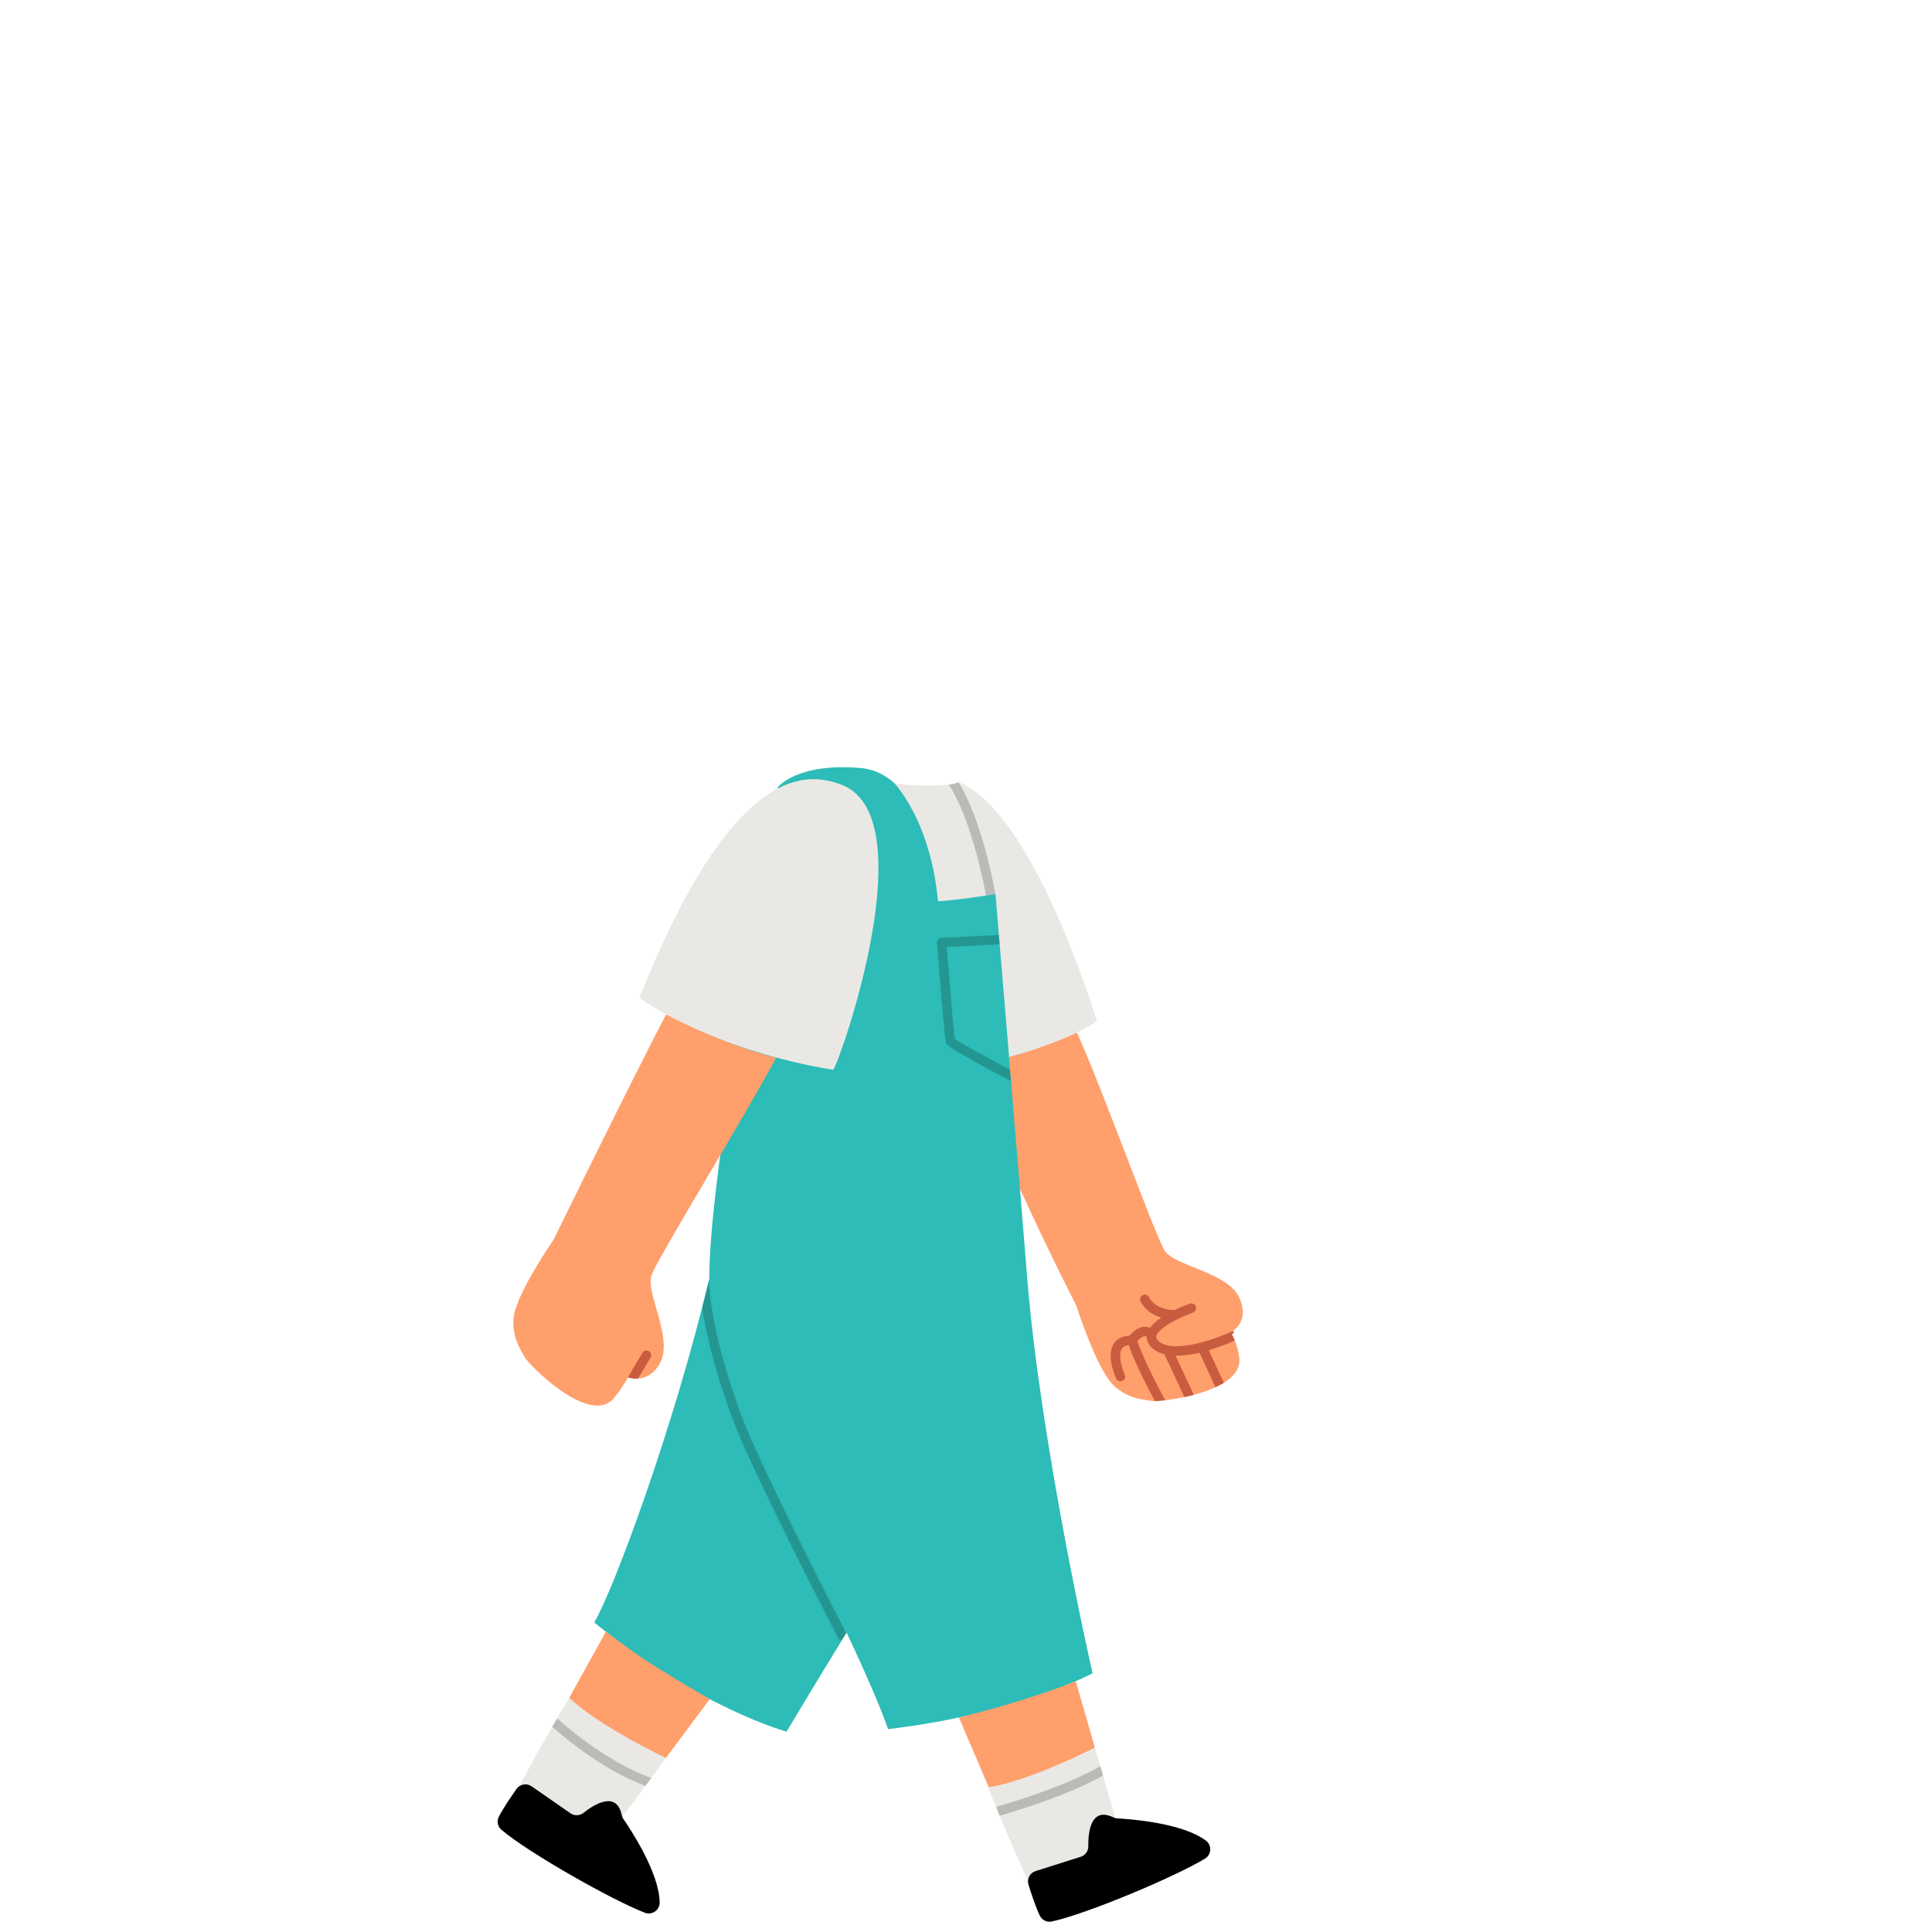 <svg xmlns="http://www.w3.org/2000/svg" xmlns:xlink="http://www.w3.org/1999/xlink" width="350" zoomAndPan="magnify" viewBox="0 0 262.5 262.5" height="350" preserveAspectRatio="xMidYMid meet" version="1.0"><defs><filter x="0%" y="0%" width="100%" height="100%" id="f91fed744b"><feColorMatrix values="0 0 0 0 1 0 0 0 0 1 0 0 0 0 1 0 0 0 1 0" color-interpolation-filters="sRGB"/></filter><mask id="aff3e9f464"><g filter="url(#f91fed744b)"><rect x="-26.25" width="315" fill="#000000" y="-26.25" height="315" fill-opacity="0.2"/></g></mask><clipPath id="f57f1aee9c"><path d="M 1 0.117 L 76 0.117 L 76 140.969 L 1 140.969 Z M 1 0.117 " clip-rule="nonzero"/></clipPath><clipPath id="bc40314cc1"><rect x="0" width="77" y="0" height="141"/></clipPath><clipPath id="922b1f4430"><path d="M 67.488 242 L 165 242 L 165 261.434 L 67.488 261.434 Z M 67.488 242 " clip-rule="nonzero"/></clipPath></defs><path fill="#2dbcb7" d="M 120.66 234.934 C 119.996 232.938 118.043 228.188 115.02 221.82 C 110.922 228.5 106.871 235.277 106.871 235.277 C 106.871 235.277 94.969 232.055 80.738 220.438 C 83.309 216.148 91.5 194.168 96.371 173.727 C 96.355 161.398 101.914 131.832 101.914 131.832 L 105.695 106.945 C 105.695 106.945 108.297 103.598 116.949 104.352 C 125.602 105.105 127.953 120.27 127.449 122.449 C 129.883 122.281 135.254 121.473 135.254 121.473 C 135.254 121.473 137.527 148.34 139.543 173.391 C 141.414 196.617 148.445 227.348 148.445 227.348 C 148.445 227.348 137.988 232.922 120.66 234.934 Z M 120.66 234.934 C 119.996 232.938 118.043 228.188 115.02 221.82 C 110.922 228.5 106.871 235.277 106.871 235.277 C 106.871 235.277 94.969 232.055 80.738 220.438 C 83.309 216.148 91.5 194.168 96.371 173.727 C 96.363 167.316 97.863 156.242 99.305 147.09 C 99.758 144.211 91.496 141.707 91.891 139.414 C 92.648 134.977 101.914 131.832 101.914 131.832 L 105.695 106.945 C 105.695 106.945 108.297 103.598 116.949 104.352 C 118.555 104.488 120.344 105.465 121.539 106.422 C 126.777 110.625 136.867 121.566 136.867 121.566 C 136.867 121.566 139.953 141.801 138.582 161.523 C 138.855 164.875 139.273 170.035 139.543 173.391 C 141.414 196.617 148.445 227.348 148.445 227.348 C 148.445 227.348 137.988 232.922 120.66 234.934 Z M 120.66 234.934 " fill-opacity="1" fill-rule="nonzero"/><path fill="#ff9f6c" d="M 146.316 140.281 C 141.91 142.301 137.086 143.637 137.086 143.637 L 138.582 161.523 C 142.848 170.828 146.262 177.449 146.262 177.449 C 146.262 177.449 149.051 186.332 151.5 188.418 C 153.578 190.188 155.574 190.145 156.461 190.344 C 157.352 190.547 168.449 189.344 168.398 184.805 C 168.387 183.824 167.828 181.988 167.359 181.293 C 167.633 181.09 167.719 181.121 167.527 180.836 C 168.332 180.258 169.492 178.934 168.441 176.43 C 166.93 172.824 159.621 172.098 158.25 169.922 C 156.879 167.75 149.789 147.93 146.316 140.281 M 89.453 226.688 C 94.074 229.539 96.43 230.859 96.43 230.859 L 90.477 238.852 C 90.477 238.852 80.508 237.445 77.348 230.676 L 82.328 221.672 C 82.328 221.672 85.535 224.273 89.453 226.688 Z M 134.34 242.832 L 130.289 233.352 C 130.289 233.352 133.969 232.504 138.547 231.078 C 143.793 229.445 146.164 228.418 146.164 228.418 L 148.758 237.445 C 148.758 237.445 140.773 242.809 134.34 242.832 Z M 90.508 137.816 C 85.766 146.887 75.215 168.434 75.215 168.434 C 75.215 168.434 69.902 176.086 69.754 179.297 C 69.633 182.016 70.895 183.562 71.277 184.387 C 71.664 185.207 79.434 193.207 82.992 190.375 C 83.762 189.766 85.195 187.477 85.305 187.152 C 86.258 187.434 88.309 187.629 89.645 185.266 C 91.566 181.859 87.656 175.664 88.531 173.246 C 89.41 170.832 101.535 151.137 105.449 143.707 C 98.484 142.008 90.508 137.816 90.508 137.816 Z M 90.508 137.816 " fill-opacity="1" fill-rule="nonzero"/><path fill="#eae8e5" d="M 113.211 145.363 C 97.969 142.852 88.266 136.691 86.879 135.559 C 99.984 102.633 110.211 105.211 114.094 106.527 C 125.938 110.551 114.219 143.98 113.211 145.363 Z M 151.52 247.051 C 151.512 253.969 139.551 255.266 139.551 255.266 C 139.551 255.266 137.098 250.016 134.258 242.848 C 139.828 242.016 148.758 237.445 148.758 237.445 C 148.758 237.445 149.977 241.441 151.52 247.051 Z M 84.527 246.891 C 79.02 251.098 70.703 242.43 70.703 242.43 C 70.703 242.43 73.379 237.289 77.348 230.676 C 81.402 234.574 90.477 238.852 90.477 238.852 C 90.477 238.852 88.039 242.25 84.527 246.891 Z M 149.051 138.691 C 142.695 119.223 135.891 108.352 130.219 106.277 C 129.254 106.863 123.758 106.871 121.539 106.422 C 123.68 108.922 126.691 114.195 127.449 122.449 C 130.262 122.32 135.25 121.473 135.254 121.473 C 135.254 121.473 136.043 130.82 137.105 143.629 C 144.395 141.578 148.086 139.48 149.051 138.691 Z M 149.051 138.691 " fill-opacity="1" fill-rule="nonzero"/><g mask="url(#aff3e9f464)"><g transform="matrix(1, 0, 0, 1, 74, 106)"><g clip-path="url(#bc40314cc1)"><g clip-path="url(#f57f1aee9c)"><path fill="#000000" d="M 40.977 115.891 C 40.773 116.219 40.574 116.547 40.371 116.871 C 40.16 116.852 39.961 116.734 39.859 116.531 C 39.383 115.613 28.152 93.883 25.504 86.715 C 23 79.93 21.887 74.918 21.395 71.676 C 21.711 70.438 22.02 69.199 22.312 67.969 C 22.395 69.926 22.961 76.113 26.715 86.27 C 29.281 93.227 40.426 114.824 40.977 115.891 Z M 63.355 40.895 C 63.316 40.383 63.27 39.848 63.227 39.344 C 60.258 37.762 56.484 35.699 55.723 35.145 C 55.555 33.957 55.004 27.254 54.645 22.668 L 61.828 22.301 C 61.789 21.855 61.754 21.426 61.719 21.02 L 53.918 21.422 C 53.746 21.43 53.582 21.508 53.469 21.637 C 53.355 21.77 53.297 21.938 53.312 22.109 C 53.984 30.793 54.395 35.367 54.531 35.707 C 54.633 35.961 54.766 36.352 63.355 40.895 Z M 54.945 0.633 C 55.551 0.523 56.016 0.402 56.219 0.277 C 56.23 0.281 56.238 0.285 56.246 0.285 C 59.289 5.359 60.855 13.328 61.238 15.473 C 61.191 15.48 60.703 15.562 59.965 15.68 C 59.574 13.535 57.957 5.41 54.945 0.633 Z M 1.027 128.621 C 3.328 130.648 8.27 134.621 13.695 136.656 C 13.98 136.273 14.246 135.91 14.492 135.578 C 9.027 133.617 3.879 129.422 1.688 127.48 C 1.461 127.871 1.242 128.25 1.027 128.621 Z M 75.879 135.238 C 75.746 134.781 75.621 134.355 75.508 133.969 C 71.008 136.539 64.445 138.602 61.328 139.504 C 61.496 139.914 61.66 140.312 61.82 140.703 C 64.977 139.793 71.297 137.793 75.879 135.238 Z M 75.879 135.238 " fill-opacity="1" fill-rule="nonzero"/></g></g></g></g><path fill="#c95c3f" d="M 156.918 190.363 C 156.215 189.059 154.176 185.199 153.359 182.758 C 152.691 182.84 152.496 183.137 152.422 183.242 C 151.836 184.137 152.531 186.129 152.82 186.758 C 152.969 187.078 152.828 187.461 152.504 187.609 C 152.184 187.758 151.801 187.617 151.648 187.297 C 151.531 187.035 150.668 185.094 150.973 183.5 C 151.035 183.156 151.156 182.832 151.344 182.539 C 151.652 182.07 152.277 181.531 153.492 181.465 C 153.797 181.082 154.402 180.453 155.211 180.297 C 155.566 180.23 155.922 180.273 156.262 180.406 C 156.625 179.902 157.168 179.438 157.777 179.023 C 155.668 178.406 154.984 176.867 154.949 176.785 C 154.898 176.664 154.887 176.539 154.91 176.418 C 154.945 176.215 155.086 176.031 155.289 175.945 C 155.617 175.809 155.992 175.957 156.133 176.281 C 156.168 176.363 156.938 177.965 159.598 177.992 C 160.512 177.551 161.324 177.246 161.652 177.129 C 161.984 177.012 162.355 177.184 162.473 177.52 C 162.594 177.852 162.418 178.219 162.086 178.34 C 160.141 179.031 157.309 180.492 157.102 181.562 C 157.09 181.652 157.039 181.875 157.418 182.215 C 159.457 184.027 165.344 181.863 167.438 180.875 C 167.469 180.859 167.504 180.859 167.535 180.852 C 167.707 181.117 167.625 181.098 167.359 181.293 C 167.496 181.492 167.637 181.793 167.773 182.137 C 167.199 182.395 165.852 182.977 164.238 183.457 L 166.285 187.879 C 165.934 188.098 165.551 188.297 165.145 188.484 L 162.977 183.797 C 161.898 184.047 160.77 184.215 159.719 184.195 L 162.207 189.516 C 161.773 189.629 161.348 189.727 160.926 189.816 L 158.211 184.008 C 157.582 183.848 157.02 183.582 156.562 183.176 C 155.938 182.617 155.789 182.047 155.805 181.602 C 155.656 181.539 155.539 181.543 155.453 181.559 C 155.102 181.625 154.754 181.965 154.539 182.219 C 155.418 184.969 158.262 190.141 158.293 190.195 C 158.301 190.215 158.301 190.234 158.309 190.254 C 157.73 190.32 157.254 190.355 156.918 190.363 Z M 88.16 183.586 C 87.852 183.406 87.457 183.508 87.277 183.812 L 85.367 187.039 C 85.344 187.074 85.34 187.117 85.324 187.156 C 85.672 187.258 86.16 187.344 86.703 187.305 L 88.387 184.465 C 88.566 184.16 88.465 183.766 88.16 183.586 Z M 88.16 183.586 " fill-opacity="1" fill-rule="nonzero"/><g clip-path="url(#922b1f4430)"><path fill="#000000" d="M 151.238 246.91 C 148.18 245.465 147.84 248.973 147.867 250.848 C 147.875 251.5 147.461 252.082 146.84 252.281 L 140.699 254.227 C 139.926 254.473 139.496 255.297 139.738 256.07 C 140.133 257.328 140.734 259.141 141.262 260.254 C 141.555 260.867 142.227 261.215 142.895 261.074 C 147.68 260.051 159.734 254.965 163.727 252.527 C 164.621 251.98 164.68 250.715 163.844 250.082 C 160.605 247.645 153.391 247.145 151.824 247.066 C 151.621 247.055 151.426 246.996 151.238 246.91 Z M 84.469 246.582 C 83.75 243.281 80.754 245.148 79.281 246.312 C 78.766 246.719 78.051 246.746 77.516 246.375 L 72.227 242.703 C 71.559 242.242 70.645 242.402 70.176 243.066 C 69.418 244.145 68.344 245.727 67.781 246.82 C 67.469 247.426 67.602 248.168 68.125 248.609 C 71.852 251.773 83.242 258.207 87.613 259.879 C 88.59 260.258 89.633 259.531 89.625 258.484 C 89.59 254.438 85.59 248.43 84.699 247.141 C 84.586 246.973 84.512 246.777 84.469 246.582 Z M 84.469 246.582 " fill-opacity="1" fill-rule="nonzero"/></g></svg>